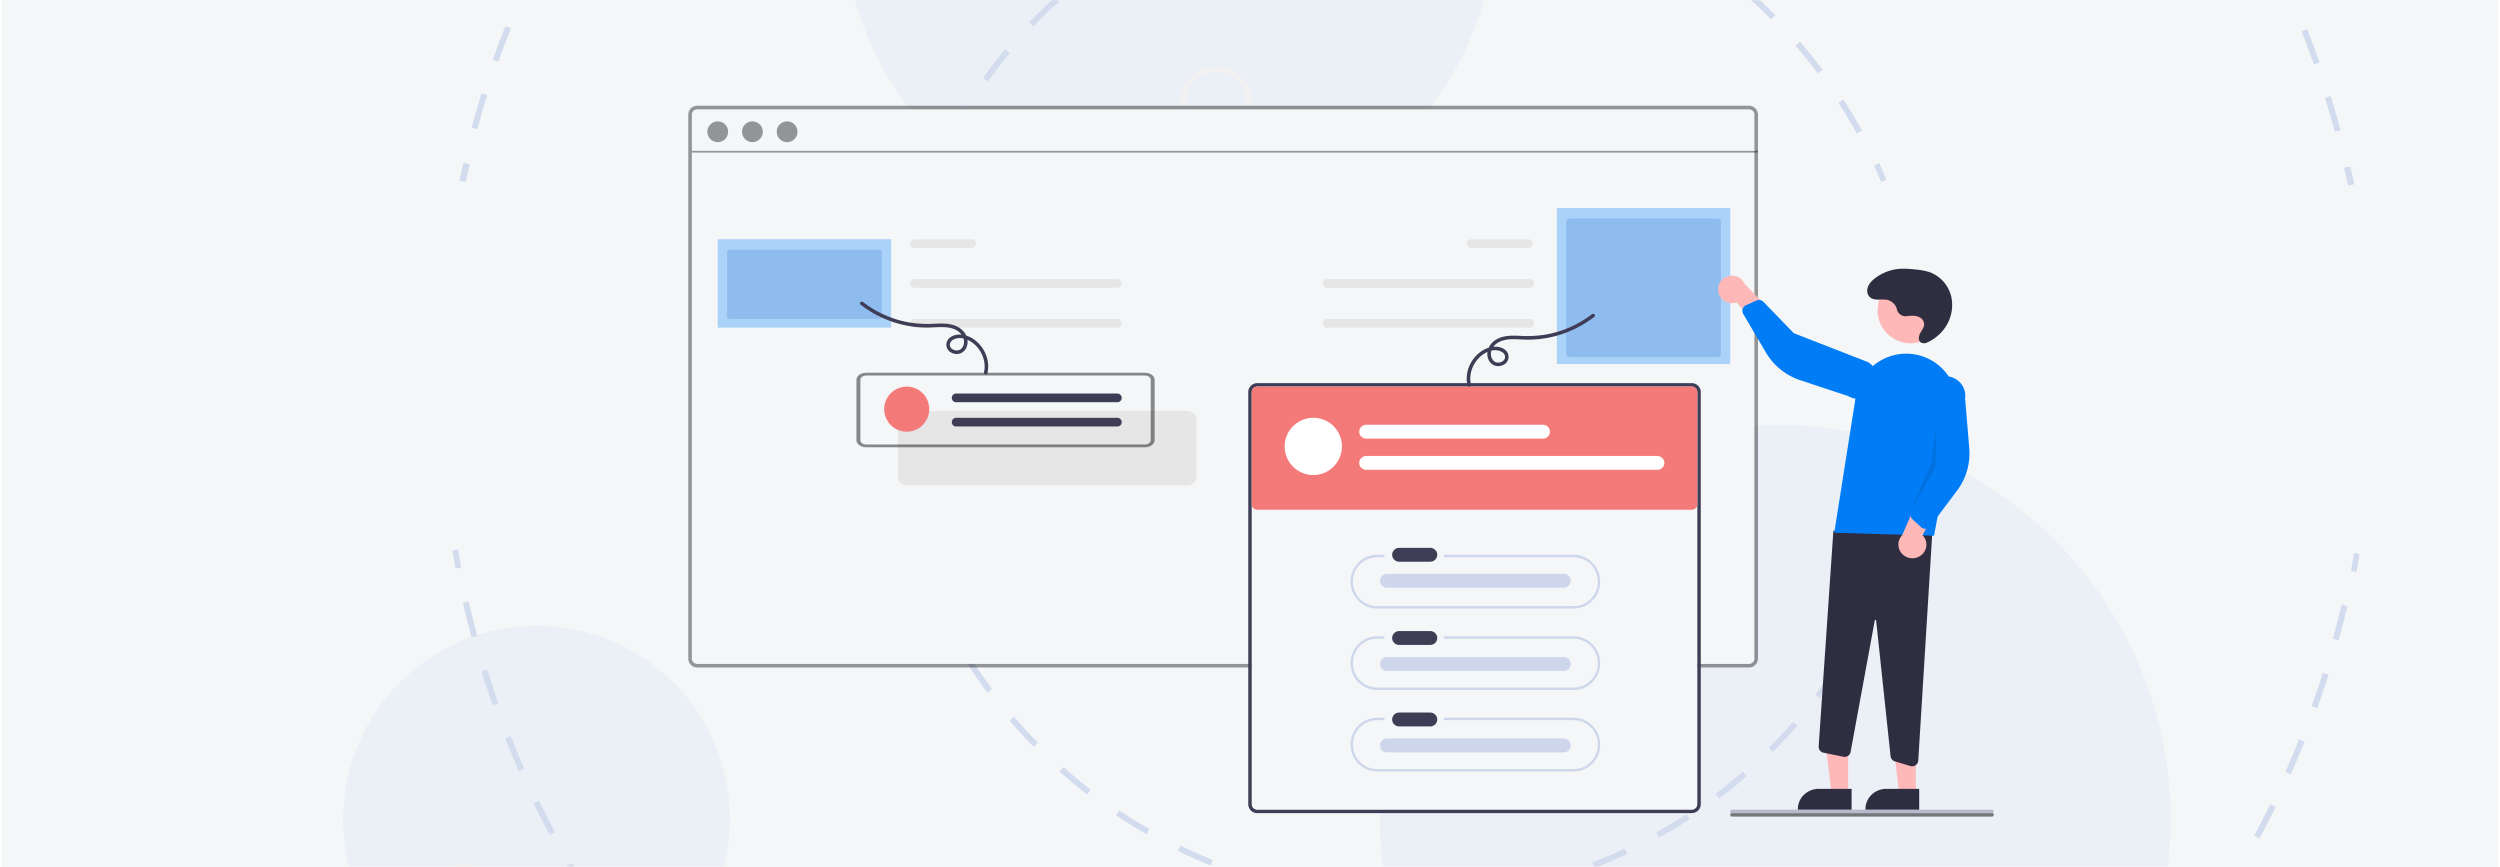 <svg height="500" width="1442" xmlns="http://www.w3.org/2000/svg" xmlns:xlink="http://www.w3.org/1999/xlink"><defs><path id="a" d="M.847 0h1440v500H.847z"/><path id="d" d="M158.216 314H7.784c-.433 0-.784-.448-.784-1s.35-1 .784-1h150.432c.433 0 .784.448.784 1s-.35 1-.784 1z"/><filter id="c" height="800%" width="109.2%" x="-4.6%" y="-250%"><feOffset dy="2" in="SourceAlpha" result="shadowOffsetOuter1"/><feGaussianBlur in="shadowOffsetOuter1" result="shadowBlurOuter1" stdDeviation="2"/><feComposite in="shadowBlurOuter1" in2="SourceAlpha" operator="out" result="shadowBlurOuter1"/><feColorMatrix in="shadowBlurOuter1" values="0 0 0 0 0 0 0 0 0 0 0 0 0 0 0 0 0 0 0.185 0"/></filter><mask id="b" fill="#fff"><use fill-rule="evenodd" xlink:href="#a"/></mask></defs><g fill="none" fill-rule="evenodd" transform="translate(.153)"><use fill="#f4f6f8" xlink:href="#a"/><g fill-rule="nonzero" mask="url(#b)" opacity=".886"><g fill="#ced8ed" transform="translate(197.847 -337)"><circle cx="476.5" cy="285.5" opacity=".3" r="188.5"/><circle cx="111.5" cy="809.5" opacity=".3" r="111.5"/><ellipse cx="826" cy="809.5" opacity=".3" rx="228" ry="227.5"/><path d="M70.602 442L67 441.271A539.002 539.002 0 0 1 69.412 431l3.588.793A539.201 539.201 0 0 0 70.602 442zm1078.09-29a553.04 553.04 0 0 0-5.664-19.558l3.272-1.01a555.906 555.906 0 0 1 5.7 19.68zM77.305 411.505L74 410.607a555.486 555.486 0 0 1 5.777-19.735l3.27 1.02a550.36 550.36 0 0 0-5.742 19.613zm1059.349-37.365a554.284 554.284 0 0 0-7.089-19.061l3.188-1.25a552.923 552.923 0 0 1 7.132 19.18l-3.231 1.13zm-1047.14-1.628l-3.23-1.141a556.824 556.824 0 0 1 7.226-19.242l3.185 1.259a552.03 552.03 0 0 0-7.182 19.124zm1032.259-36.225a551.89 551.89 0 0 0-8.48-18.496l3.087-1.482a555.517 555.517 0 0 1 8.534 18.612zm-1017.194-1.739l-3.136-1.378a557.516 557.516 0 0 1 8.63-18.645l3.083 1.491a552.44 552.44 0 0 0-8.577 18.532zm999.55-34.935a557.463 557.463 0 0 0-9.829-17.831l2.97-1.703a559.316 559.316 0 0 1 9.89 17.941l-3.032 1.593zm-981.716-1.793l-3.026-1.605a558.725 558.725 0 0 1 9.983-17.952l2.964 1.715a553.03 553.03 0 0 0-9.921 17.842zm961.407-33.5a555.37 555.37 0 0 0-11.117-17.07l2.837-1.918a560.074 560.074 0 0 1 11.187 17.176zm-940.917-1.803l-2.899-1.822a559.822 559.822 0 0 1 11.274-17.163l2.83 1.927a557.776 557.776 0 0 0-11.205 17.058zm918.057-31.921a550.605 550.605 0 0 0-12.344-16.217l2.69-2.12a560.559 560.559 0 0 1 12.42 16.318zm-895.029-1.769l-2.756-2.03a559.92 559.92 0 0 1 12.5-16.286l2.68 2.13a560.045 560.045 0 0 0-12.424 16.186zm869.75-30.206a558.055 558.055 0 0 0-13.504-15.278l2.526-2.31a559.69 559.69 0 0 1 13.587 15.372l-2.61 2.216zm-844.317-1.7l-2.6-2.226a563.572 563.572 0 0 1 13.656-15.325l2.517 2.32a560.49 560.49 0 0 0-13.573 15.23zm816.755-28.355a559.761 559.761 0 0 0-14.592-14.256l2.352-2.488a565.14 565.14 0 0 1 14.679 14.344zm-789.062-1.599l-2.43-2.41a560.933 560.933 0 0 1 14.737-14.282l2.34 2.497a558.057 558.057 0 0 0-14.647 14.195zm759.362-26.372a559.305 559.305 0 0 0-15.599-13.158l2.161-2.652a561.01 561.01 0 0 1 15.696 13.238zm-729.56-1.473l-2.247-2.58a563.468 563.468 0 0 1 15.74-13.167l2.15 2.662a560.296 560.296 0 0 0-15.642 13.085zm697.884-24.265a557.01 557.01 0 0 0-16.527-11.984l1.96-2.804a559.24 559.24 0 0 1 16.631 12.058zm-666.132-1.323l-2.052-2.739a564.266 564.266 0 0 1 16.655-11.977l1.95 2.812a557.224 557.224 0 0 0-16.553 11.904zM913.256 91.5a558.152 558.152 0 0 0-17.372-10.744l1.75-2.94a563.128 563.128 0 0 1 17.478 10.81zM314.14 90.343l-1.847-2.88a561.886 561.886 0 0 1 17.484-10.723l1.74 2.948a556.801 556.801 0 0 0-17.377 10.655zm563.982-19.686A551.575 551.575 0 0 0 860 61.217l1.529-3.06a556.76 556.76 0 0 1 18.235 9.498l-1.641 3.002zM349.27 69.68l-1.629-3.01a561.609 561.609 0 0 1 18.218-9.404l1.517 3.066a556.305 556.305 0 0 0-18.106 9.348zm492.265-17.23a551.171 551.171 0 0 0-18.779-8.078l1.297-3.166a554.123 554.123 0 0 1 18.897 8.13zm-455.723-.79l-1.403-3.119a559.879 559.879 0 0 1 18.854-8.034l1.286 3.17a558.006 558.006 0 0 0-18.737 7.984zm417.872-14.667a555.818 555.818 0 0 0-19.34-6.67l1.059-3.253a561.054 561.054 0 0 1 19.458 6.711zm-380.12-.603l-1.167-3.215a555.273 555.273 0 0 1 19.384-6.618l1.048 3.256a553.132 553.132 0 0 0-19.265 6.577zm341.201-12.015a554.629 554.629 0 0 0-19.736-5.206l.813-3.322a558.026 558.026 0 0 1 19.86 5.238zm-302.388-.437l-.927-3.293a560.903 560.903 0 0 1 19.874-5.18l.804 3.326a555.74 555.74 0 0 0-19.751 5.147zm262.737-9.241a556.881 556.881 0 0 0-20.067-3.733l.565-3.374a560.147 560.147 0 0 1 20.19 3.757zm-223.059-.322l-.679-3.351a559.832 559.832 0 0 1 20.202-3.699l.555 3.375a555.348 555.348 0 0 0-20.078 3.675zm182.8-6.405a561.388 561.388 0 0 0-20.288-2.248l.315-3.406a567.665 567.665 0 0 1 20.413 2.262zm-142.52-.203l-.432-3.393c6.75-.854 13.62-1.596 20.419-2.205l.306 3.407a559.105 559.105 0 0 0-20.294 2.191zm101.874-3.552a563.292 563.292 0 0 0-20.398-.765l.067-3.42c6.825.133 13.73.392 20.522.77l-.19 3.415zm-61.219-.088l-.18-3.415A568 568 0 0 1 603.337 0l.057 3.42a566.21 566.21 0 0 0-20.404.706zM1156.374 444a552.56 552.56 0 0 0-2.374-10.218l3.612-.782c.83 3.416 1.626 6.843 2.388 10.283zm4.819 223l-3.193-.68a618.802 618.802 0 0 0 1.798-10.32l3.202.615a603.222 603.222 0 0 1-1.807 10.385zm-548.488 449c-3.722 0-7.436-.036-11.14-.109l.066-3.426c6.77.132 13.588.14 20.366.032l.055 3.426c-3.11.05-6.225.076-9.347.077zm29.823-.781l-.18-3.423a559.46 559.46 0 0 0 20.309-1.44l.304 3.412a566.67 566.67 0 0 1-20.433 1.45zm-61.434-.099a567.242 567.242 0 0 1-20.428-1.512l.315-3.413c6.717.62 13.548 1.128 20.304 1.506l-.19 3.42zm102.235-3.545l-.43-3.399a557.705 557.705 0 0 0 20.15-2.924l.554 3.382a567.92 567.92 0 0 1-20.274 2.941zm-143.025-.227a561.013 561.013 0 0 1-20.265-3.006l.566-3.38a557.785 557.785 0 0 0 20.14 2.987l-.44 3.399zm183.452-6.396l-.678-3.359a552.005 552.005 0 0 0 19.88-4.398l.8 3.333a561.698 561.698 0 0 1-20.002 4.424zm-223.857-.36a555.763 555.763 0 0 1-19.99-4.49l.814-3.328a552.495 552.495 0 0 0 19.865 4.463l-.689 3.356zm263.688-9.227l-.924-3.299a551.191 551.191 0 0 0 19.501-5.855l1.045 3.262a550.416 550.416 0 0 1-19.622 5.892zm-303.488-.487a555.876 555.876 0 0 1-19.655-5.972l1.055-3.258a553.079 553.079 0 0 0 19.535 5.935zm342.45-11.997l-1.165-3.222a554.229 554.229 0 0 0 18.971-7.262l1.283 3.177a557.976 557.976 0 0 1-19.088 7.307zm-381.52-.668a551.824 551.824 0 0 1-19.15-7.409l1.295-3.172a549.035 549.035 0 0 0 19.03 7.363zm419.418-14.644l-1.398-3.128a551.914 551.914 0 0 0 18.397-8.644l1.512 3.075a560.276 560.276 0 0 1-18.51 8.697zm-457.425-.873a562.777 562.777 0 0 1-18.54-8.798l1.525-3.068a555.035 555.035 0 0 0 18.427 8.744zm494.12-17.2l-1.625-3.015a552.452 552.452 0 0 0 17.72-9.975l1.736 2.954a559.741 559.741 0 0 1-17.83 10.035zm-530.86-1.075a557.983 557.983 0 0 1-17.835-10.136l1.747-2.947a552.018 552.018 0 0 0 17.726 10.074l-1.638 3.01zm566.146-19.65l-1.84-2.888a556.65 556.65 0 0 0 16.946-11.254l1.947 2.82a565.324 565.324 0 0 1-17.052 11.321zm-601.426-1.269a561.71 561.71 0 0 1-17.037-11.414l1.958-2.81a564.271 564.271 0 0 0 16.932 11.343zm635.11-21.993l-2.047-2.747a557.737 557.737 0 0 0 16.088-12.464l2.147 2.67a561.33 561.33 0 0 1-16.188 12.541zm-668.75-1.449a560.175 560.175 0 0 1-16.15-12.625l2.157-2.66c5.26 4.27 10.66 8.49 16.051 12.549zm700.658-24.22l-2.241-2.59a562.93 562.93 0 0 0 15.14-13.61l2.335 2.506a559.088 559.088 0 0 1-15.234 13.694zm-732.486-1.613a563.996 563.996 0 0 1-15.18-13.766l2.345-2.496a559.951 559.951 0 0 0 15.09 13.683l-2.255 2.58zm762.452-26.324l-2.425-2.419a562.607 562.607 0 0 0 14.113-14.68l2.511 2.328a564.243 564.243 0 0 1-14.2 14.771zm-792.3-1.751a565.719 565.719 0 0 1-14.134-14.832l2.522-2.318a561.476 561.476 0 0 0 14.048 14.74zm820.154-28.305l-2.596-2.235a560.863 560.863 0 0 0 13.01-15.68l2.677 2.141a567.715 567.715 0 0 1-13.091 15.774zm-847.869-1.864a568.944 568.944 0 0 1-13.01-15.818l2.684-2.128a564.501 564.501 0 0 0 12.932 15.721zm873.47-30.156l-2.752-2.041a561.52 561.52 0 0 0 11.833-16.592l2.823 1.937a562.223 562.223 0 0 1-11.904 16.696zm-898.902-1.944a560.61 560.61 0 0 1-11.818-16.719l2.833-1.927a558.538 558.538 0 0 0 11.744 16.618l-2.76 2.028zm922.095-31.877l-2.893-1.833a552.957 552.957 0 0 0 10.59-17.42l2.96 1.727a557.899 557.899 0 0 1-10.657 17.526zm-945.109-1.98a560.174 560.174 0 0 1-10.558-17.532l2.965-1.713a560.41 560.41 0 0 0 10.495 17.425zm965.77-33.46l-3.02-1.615c3.203-5.99 6.325-12.1 9.283-18.16l3.078 1.503a556.349 556.349 0 0 1-9.34 18.273zm-986.234-1.978a560.028 560.028 0 0 1-9.24-18.251l3.084-1.492a556.75 556.75 0 0 0 9.182 18.14zm1004.237-34.9l-3.13-1.388a555.859 555.859 0 0 0 7.921-18.806l3.181 1.271a558.182 558.182 0 0 1-7.972 18.924zm-1022.038-1.93a556.978 556.978 0 0 1-7.869-18.872l3.185-1.26a552.201 552.201 0 0 0 7.82 18.755zm1037.276-36.2l-3.224-1.155a556.848 556.848 0 0 0 6.514-19.35l3.264 1.034a555.629 555.629 0 0 1-6.554 19.47zM86.227 743.74a555.096 555.096 0 0 1-6.47-19.447l3.27-1.02a552.281 552.281 0 0 0 6.43 19.326l-3.23 1.14zm1064.69-37.359l-3.302-.913a547.527 547.527 0 0 0 5.05-19.73l3.335.79a555.373 555.373 0 0 1-5.084 19.853zM74.01 704.623A559.982 559.982 0 0 1 69 684.776l3.336-.776a554.748 554.748 0 0 0 4.979 19.723zM64.784 665A612.959 612.959 0 0 1 63 654.604l3.227-.604A587.12 587.12 0 0 0 68 664.331zm828.486 3l-3.27-1.28a299.65 299.65 0 0 0 3.686-9.72l3.314 1.168a301.955 301.955 0 0 1-3.73 9.832zM612.85 858c-4.1 0-8.236-.084-12.296-.247l.139-3.418c6.735.273 13.62.32 20.377.132l.093 3.421c-2.762.075-5.533.113-8.313.112zm28.883-1.371l-.324-3.404a297.853 297.853 0 0 0 20.205-2.628l.558 3.374a299.367 299.367 0 0 1-20.44 2.658zM580 856.225a300.808 300.808 0 0 1-20.4-2.93l.604-3.367a298.184 298.184 0 0 0 20.167 2.896l-.37 3.4zm102.378-6.31l-.79-3.328c6.59-1.563 13.2-3.372 19.65-5.38l1.017 3.267a300.962 300.962 0 0 1-19.877 5.44zm-142.93-.946a300.146 300.146 0 0 1-19.812-5.707l1.062-3.254a296.586 296.586 0 0 0 19.584 5.644zm182.264-11.297l-1.242-3.187a297.73 297.73 0 0 0 18.722-8.036l1.459 3.093a299.598 299.598 0 0 1-18.94 8.13zm-221.443-1.475a298.738 298.738 0 0 1-18.834-8.385l1.501-3.073a296.314 296.314 0 0 0 18.616 8.288zm258.715-16.066l-1.668-2.987a300.24 300.24 0 0 0 17.443-10.53l1.868 2.865a302.778 302.778 0 0 1-17.643 10.652zm-295.76-1.976a302.288 302.288 0 0 1-17.5-10.887l1.907-2.84a299.092 299.092 0 0 0 17.302 10.764l-1.708 2.963zm330.279-20.51l-2.063-2.728a301.63 301.63 0 0 0 15.843-12.814l2.243 2.585a304.871 304.871 0 0 1-16.023 12.958zM429.01 795.21a301.066 301.066 0 0 1-15.851-13.173l2.278-2.552c5.04 4.49 10.312 8.87 15.67 13.023zm395.617-24.54l-2.413-2.426c4.8-4.772 9.493-9.768 13.95-14.849l2.575 2.255a303.931 303.931 0 0 1-14.112 15.02zm-426.382-2.85a303.62 303.62 0 0 1-13.91-15.203l2.604-2.221a299.786 299.786 0 0 0 13.75 15.032zm453.547-28.114l-2.72-2.074a298.626 298.626 0 0 0 11.798-16.61l2.857 1.885a301.014 301.014 0 0 1-11.935 16.8zM371.495 736.5a301.2 301.2 0 0 1-11.707-16.956l2.883-1.844a297.93 297.93 0 0 0 11.573 16.762zm502.983-31.17l-2.978-1.684a298.053 298.053 0 0 0 9.412-18.065l3.088 1.475a300.634 300.634 0 0 1-9.522 18.274zm-525.205-3.5A300.623 300.623 0 0 1 340 683.432l3.108-1.433a297.07 297.07 0 0 0 9.167 18.186l-3.002 1.643zM331.655 665a302.27 302.27 0 0 1-3.655-9.879l3.387-1.121a295.416 295.416 0 0 0 3.613 9.765zm5.455-218l-3.11-1.302a310.924 310.924 0 0 1 3.934-9.698l3.066 1.412a308.784 308.784 0 0 0-3.89 9.588zm12.917-28L347 417.397a300.938 300.938 0 0 1 10.387-18.117l2.909 1.81A298.69 298.69 0 0 0 350.027 419zm522.976-4.997a297.897 297.897 0 0 0-10.606-17.709l2.874-1.866A301.3 301.3 0 0 1 876 412.34l-2.997 1.662zm-501.224-30.065l-2.777-2.009a303.585 303.585 0 0 1 12.785-16.504l2.633 2.196a299.765 299.765 0 0 0-12.64 16.317zm478.809-4.575a301.048 301.048 0 0 0-12.945-16.073l2.589-2.245a303.83 303.83 0 0 1 13.095 16.258l-2.74 2.06zm-452.434-27.147l-2.475-2.372a303.85 303.85 0 0 1 14.93-14.585l2.306 2.537a300.259 300.259 0 0 0-14.761 14.42zm425.467-4.066a300.853 300.853 0 0 0-15.033-14.138l2.258-2.58a304.329 304.329 0 0 1 15.204 14.299zm-394.987-23.72l-2.126-2.69a303.565 303.565 0 0 1 16.792-12.39l1.935 2.831a299.73 299.73 0 0 0-16.601 12.247zm363.985-3.482a299.707 299.707 0 0 0-16.832-11.93l1.88-2.867a302.892 302.892 0 0 1 17.026 12.066l-2.074 2.73zm-329.977-19.83l-1.735-2.96a301.678 301.678 0 0 1 18.34-9.942l1.526 3.072a297.871 297.871 0 0 0-18.131 9.83zm295.529-2.831a297.44 297.44 0 0 0-18.318-9.482l1.465-3.1a301.3 301.3 0 0 1 18.53 9.59zm-258.628-15.541l-1.308-3.172a299.01 299.01 0 0 1 19.543-7.292l1.082 3.255a295.58 295.58 0 0 0-19.317 7.209zm221.378-2.12a295.39 295.39 0 0 0-19.454-6.835l1.02-3.275a299.169 299.169 0 0 1 19.68 6.914zM538.634 269.7l-.853-3.322a299.419 299.419 0 0 1 20.368-4.493l.619 3.374a295.9 295.9 0 0 0-20.134 4.441zm142.949-1.365a296.546 296.546 0 0 0-20.216-4.053l.556-3.385a299.87 299.87 0 0 1 20.45 4.1zm-102.42-6.103l-.384-3.41a304.396 304.396 0 0 1 20.79-1.626l.15 3.427c-6.86.301-13.776.842-20.556 1.609zm61.756-.585a300.535 300.535 0 0 0-20.581-1.217l.084-3.429c6.936.17 13.94.585 20.817 1.23zM886.977 442a312.377 312.377 0 0 0-3.977-9.526l2.975-1.474a319.375 319.375 0 0 1 4.025 9.635z"/></g><path d="M267.347 539c-11.322 0-20.5-9.178-20.5-20.5s9.178-20.5 20.5-20.5 20.5 9.178 20.5 20.5c-.013 11.316-9.184 20.487-20.5 20.5zm0-37.583c-9.435 0-17.083 7.648-17.083 17.083s7.648 17.083 17.083 17.083 17.083-7.648 17.083-17.083c-.01-9.43-7.652-17.073-17.083-17.083zM701.347 79c-11.322 0-20.5-9.178-20.5-20.5s9.178-20.5 20.5-20.5 20.5 9.178 20.5 20.5c-.013 11.316-9.184 20.487-20.5 20.5zm0-37.583c-9.435 0-17.083 7.648-17.083 17.083s7.648 17.083 17.083 17.083S718.43 67.935 718.43 58.5c-.01-9.43-7.652-17.073-17.083-17.083z" fill="#f0f0f0"/></g><g mask="url(#b)"><path d="M1008.705 61H401.989a5.146 5.146 0 0 0-5.142 5.148v313.704a5.146 5.146 0 0 0 5.142 5.148h606.716a5.16 5.16 0 0 0 4.134-2.1 4.51 4.51 0 0 0 .651-1.181 5.018 5.018 0 0 0 .357-1.867V66.148a5.146 5.146 0 0 0-5.142-5.148z" fill="#000" fill-rule="nonzero" opacity=".4"/><path d="M1011.79 379.852a3.088 3.088 0 0 1-3.085 3.089H401.989a3.088 3.088 0 0 1-3.085-3.09V66.149a3.088 3.088 0 0 1 3.085-3.089h606.716a3.088 3.088 0 0 1 3.085 3.09v313.703z" fill="#f4f6f8" fill-rule="nonzero"/><path d="M975.696 469H724.997a5.157 5.157 0 0 1-5.151-5.152V226.152a5.157 5.157 0 0 1 5.151-5.152h250.7a5.157 5.157 0 0 1 5.151 5.152v237.696a5.157 5.157 0 0 1-5.151 5.152zM724.997 223.06a3.092 3.092 0 0 0-3.09 3.092v237.696a3.092 3.092 0 0 0 3.09 3.091h250.7a3.092 3.092 0 0 0 3.09-3.091V226.152a3.092 3.092 0 0 0-3.09-3.091h-250.7z" fill="#3f3d56" fill-rule="nonzero"/><path d="M724.998 223.06a3.092 3.092 0 0 0-3.09 3.092v237.696a3.092 3.092 0 0 0 3.09 3.091h250.699a3.092 3.092 0 0 0 3.09-3.091V226.152a3.092 3.092 0 0 0-3.09-3.091h-250.7z" fill="#f4f6f8" fill-rule="nonzero"/><path d="M527.289 161a2.492 2.492 0 0 0-2.442 2.5 2.492 2.492 0 0 0 2.442 2.5h117.04a2.491 2.491 0 0 0 2.518-2.46 2.493 2.493 0 0 0-2.517-2.54zm-.028-23c-1.34.023-2.414 1.135-2.414 2.5s1.074 2.477 2.414 2.5h33.097c1.353.019 2.466-1.08 2.489-2.459.022-1.378-1.055-2.515-2.408-2.54h-33.178zm.028 46a2.492 2.492 0 0 0-2.442 2.5 2.492 2.492 0 0 0 2.442 2.5h117.04a2.491 2.491 0 0 0 2.518-2.46 2.493 2.493 0 0 0-2.517-2.54zm355.117-23a2.492 2.492 0 0 1 2.441 2.5 2.492 2.492 0 0 1-2.441 2.5h-117.03a2.479 2.479 0 0 1-2.175-1.213 2.515 2.515 0 0 1-.04-2.503 2.48 2.48 0 0 1 2.216-1.284zm-.973-23c1.34.023 2.414 1.135 2.414 2.5s-1.074 2.477-2.414 2.5h-33.096c-1.353.019-2.466-1.08-2.489-2.459-.022-1.378 1.055-2.515 2.408-2.54h33.178zm.973 46a2.492 2.492 0 0 1 2.441 2.5 2.492 2.492 0 0 1-2.441 2.5h-117.03a2.479 2.479 0 0 1-2.175-1.213 2.515 2.515 0 0 1-.04-2.503 2.48 2.48 0 0 1 2.216-1.284zm-198.232 96H523.52c-3.132 0-5.67-1.808-5.673-4.037v-34.926c.003-2.229 2.541-4.037 5.673-4.037h160.654c3.132 0 5.67 1.808 5.673 4.037v34.925c-.003 2.229-2.541 4.035-5.673 4.038z" fill="#e6e6e6" fill-rule="nonzero"/><path d="M508.474 183.077c-.003.51-.924.922-2.06.923H421.28c-1.136-.001-2.057-.414-2.06-.923v-38.154c.003-.51.924-.922 2.06-.923h85.134c1.136.001 2.057.414 2.06.923z" fill="#ccd7eb" fill-rule="nonzero"/><path d="M413.847 138h100v51h-100z" fill="#007df6" opacity=".3"/><path d="M992.474 204.154c-.003 1.018-.924 1.843-2.06 1.846H905.28c-1.136-.003-2.057-.828-2.06-1.846v-76.308c.003-1.018.924-1.843 2.06-1.846h85.134c1.136.003 2.057.828 2.06 1.846z" fill="#ccd7eb" fill-rule="nonzero"/><path d="M897.847 120h100v90h-100z" fill="#007df6" opacity=".3"/><g fill-rule="nonzero" transform="translate(396.847 61)"><path d="M2 26h615v1H2z" fill="#000" opacity=".4"/><circle cx="17" cy="15" fill="#000" opacity=".4" r="6"/><circle cx="37" cy="15" fill="#000" opacity=".4" r="6"/><circle cx="57" cy="15" fill="#000" opacity=".4" r="6"/><path d="M263.327 197H102.673c-3.132 0-5.67-1.808-5.673-4.037v-34.926c.003-2.229 2.541-4.037 5.673-4.037h160.654c3.132 0 5.67 1.808 5.673 4.037v34.925c-.003 2.229-2.541 4.035-5.673 4.038zm-160.654-41.387c-1.879 0-3.402 1.086-3.404 2.423v34.925c0 1.337 1.525 2.42 3.404 2.422h160.654c1.879 0 3.402-1.085 3.404-2.422v-34.924c0-1.337-1.525-2.42-3.404-2.422z" fill="#000" opacity=".45"/><circle cx="126" cy="175" fill="#f37a78" r="13"/><path d="M154.441 166a2.492 2.492 0 0 0-2.441 2.5 2.492 2.492 0 0 0 2.441 2.5h93.042a2.491 2.491 0 0 0 2.517-2.46 2.492 2.492 0 0 0-2.517-2.54zm0 14a2.492 2.492 0 0 0-2.441 2.5 2.492 2.492 0 0 0 2.441 2.5h93.042a2.491 2.491 0 0 0 2.517-2.46 2.492 2.492 0 0 0-2.517-2.54z" fill="#3f3d56"/><path d="M328.092 162a3.1 3.1 0 0 0-3.092 3.102v64.796a3.1 3.1 0 0 0 3.092 3.102h250.816a3.1 3.1 0 0 0 3.092-3.102v-64.796a3.1 3.1 0 0 0-3.092-3.102z" fill="#f37a78"/><path d="M510.715 259h-74.962v1.388h74.962c7.686 0 13.916 6.318 13.916 14.112s-6.23 14.112-13.916 14.112h-113.43c-7.686 0-13.916-6.318-13.916-14.112s6.23-14.112 13.916-14.112h4.239V259h-4.24c-8.44 0-15.284 6.94-15.284 15.5s6.843 15.5 15.285 15.5h113.43c8.442 0 15.285-6.94 15.285-15.5s-6.843-15.5-15.285-15.5zm0 47h-74.962v1.388h74.962c7.686 0 13.916 6.318 13.916 14.112s-6.23 14.112-13.916 14.112h-113.43c-7.686 0-13.916-6.318-13.916-14.112s6.23-14.112 13.916-14.112h4.239V306h-4.24c-8.44 0-15.284 6.94-15.284 15.5s6.843 15.5 15.285 15.5h113.43c8.442 0 15.285-6.94 15.285-15.5s-6.843-15.5-15.285-15.5zm0 47h-74.962v1.388h74.962c7.686 0 13.916 6.318 13.916 14.112s-6.23 14.112-13.916 14.112h-113.43c-7.686 0-13.916-6.318-13.916-14.112s6.23-14.112 13.916-14.112h4.239V353h-4.24c-8.44 0-15.284 6.94-15.284 15.5s6.843 15.5 15.285 15.5h113.43c8.442 0 15.285-6.94 15.285-15.5s-6.843-15.5-15.285-15.5z" fill="#9eb1db" opacity=".45"/><path d="M410.005 255c-2.223.036-4.005 1.817-4.005 4 0 2.184 1.782 3.964 4.005 4h17.86c2.248.033 4.098-1.727 4.134-3.934.037-2.207-1.753-4.027-4-4.065h-17.994zm0 48c-2.223.036-4.005 1.817-4.005 4 0 2.184 1.782 3.964 4.005 4h17.86c2.248.033 4.098-1.727 4.134-3.934.037-2.207-1.753-4.027-4-4.065h-17.994zm-.002 47c-2.221.036-4.003 1.817-4.003 4s1.782 3.963 4.003 4h17.855a4.087 4.087 0 0 0 3.562-1.942 3.94 3.94 0 0 0 .067-4.002 4.081 4.081 0 0 0-3.629-2.055h-17.855z" fill="#3f3d56"/><path d="M402.997 270c-2.218.036-3.997 1.817-3.997 4 0 2.184 1.779 3.964 3.997 4h101.877c2.242.033 4.089-1.727 4.126-3.934.036-2.207-1.75-4.027-3.993-4.065h-102.01zm0 48c-2.218.036-3.997 1.817-3.997 4 0 2.184 1.779 3.964 3.997 4h101.877c2.242.033 4.089-1.727 4.126-3.934.036-2.207-1.75-4.027-3.993-4.065h-102.01zm0 47c-2.218.036-3.997 1.817-3.997 4 0 2.184 1.779 3.964 3.997 4h101.877c2.242.033 4.089-1.727 4.126-3.934.036-2.207-1.75-4.027-3.993-4.065h-102.01z" fill="#9eb1db" opacity=".45"/><path d="M377 196.5c0 9.113-7.387 16.5-16.5 16.5s-16.5-7.387-16.5-16.5 7.387-16.5 16.5-16.5a16.43 16.43 0 0 1 16.5 16.5zm13.997-12.5c-2.218.036-3.997 1.817-3.997 4s1.779 3.963 3.997 4h101.868a4.078 4.078 0 0 0 3.556-1.942 3.946 3.946 0 0 0 .067-4.002 4.073 4.073 0 0 0-3.623-2.055H390.997zm.009 18c-2.223.036-4.006 1.817-4.006 4s1.783 3.963 4.006 4h167.85a4.09 4.09 0 0 0 3.564-1.942 3.938 3.938 0 0 0 .067-4.002 4.084 4.084 0 0 0-3.631-2.055h-167.85z" fill="#fff"/><path d="M451.432 160.72c-1.577-6.887 2.013-14.44 8.057-17.963 2.776-1.618 6.26-2.462 9.3-1.018a3.762 3.762 0 0 1 2.337 2.75 3.134 3.134 0 0 1-1.954 3.165 4.287 4.287 0 0 1-3.986-.004 5.018 5.018 0 0 1-2.205-3.98c-.296-3.93 2.716-6.806 6.191-8.035 4.452-1.575 9.251-.838 13.86-.732 4.417.093 8.831-.29 13.166-1.143a62.628 62.628 0 0 0 26.444-12.073c1.041-.811-.42-2.255-1.45-1.452a60.549 60.549 0 0 1-26.673 11.755 67.676 67.676 0 0 1-15.082.708c-4.812-.233-10.033-.24-14.16 2.625-3.361 2.331-5.359 6.544-3.907 10.573a6.409 6.409 0 0 0 3.72 3.96 6.565 6.565 0 0 0 5.032-.387 5.07 5.07 0 0 0 1.411-8.338c-2.66-2.478-6.94-2.646-10.208-1.476-7.528 2.696-12.766 10.71-12.296 18.69.06.983.202 1.96.423 2.92.295 1.287 2.275.742 1.98-.546zm-280.864-7c1.577-6.887-2.013-14.44-8.057-17.963-2.776-1.618-6.26-2.462-9.3-1.018a3.762 3.762 0 0 0-2.337 2.75 3.134 3.134 0 0 0 1.954 3.165 4.287 4.287 0 0 0 3.986-.004 5.018 5.018 0 0 0 2.205-3.98c.296-3.93-2.716-6.806-6.191-8.035-4.452-1.575-9.251-.838-13.86-.732a61.488 61.488 0 0 1-13.166-1.143 62.628 62.628 0 0 1-26.444-12.073c-1.041-.811.42-2.255 1.45-1.452a60.549 60.549 0 0 0 26.673 11.755 67.676 67.676 0 0 0 15.082.708c4.812-.233 10.033-.24 14.16 2.625 3.361 2.331 5.359 6.544 3.907 10.573a6.409 6.409 0 0 1-3.72 3.96 6.565 6.565 0 0 1-5.032-.387 5.07 5.07 0 0 1-1.411-8.338c2.66-2.478 6.94-2.646 10.208-1.476 7.528 2.696 12.766 10.71 12.296 18.69a17.8 17.8 0 0 1-.423 2.92c-.295 1.287-2.275.742-1.98-.546z" fill="#3f3d56"/></g></g><g fill-rule="nonzero" mask="url(#b)"><g transform="translate(990.847 155)"><path d="M74.998 303h-9.486L61 266h14z" fill="#ffb8b8"/><path d="M77 312l-31-.001v-.378c0-3.082 1.271-6.038 3.534-8.217 2.263-2.18 5.332-3.404 8.532-3.404H77z" fill="#2f2e41"/><path d="M113.998 303h-9.486L100 266h14z" fill="#ffb8b8"/><path d="M116 312l-31-.001v-.378c0-3.082 1.271-6.038 3.534-8.217 2.263-2.18 5.332-3.404 8.532-3.404H116zm-5.108-25.153l-8.928-2.696a3.513 3.513 0 0 1-2.49-2.991l-8.324-78.296a.376.376 0 0 0-.376-.35.368.368 0 0 0-.401.32L76.43 278.69a3.51 3.51 0 0 1-1.502 2.28 3.56 3.56 0 0 1-2.693.529l-11.411-2.333a3.529 3.529 0 0 1-2.817-3.677l8.482-124.33L124 145l-8.546 138.7c-.115 1.851-1.658 3.295-3.526 3.3a3.6 3.6 0 0 1-1.036-.153z" fill="#2f2e41"/><circle cx="111" cy="24" fill="#ffb8b8" r="19"/><path d="M67 152.288L79.356 74.02c1.329-8.419 6.192-15.856 13.35-20.416a29.345 29.345 0 0 1 24.053-3.413c14.565 4.238 23.54 18.922 20.726 33.911L124.558 154z" fill="#007df6"/><path d="M116.54 165.668a7.81 7.81 0 0 0 3.547-5.65 7.724 7.724 0 0 0-2.154-6.284L131 129l-14.716 1.535-10.152 23.252a7.744 7.744 0 0 0-.195 10.46c2.656 3.03 7.211 3.641 10.604 1.421z" fill="#ffb8b8"/><path d="M119.013 149.965a3.582 3.582 0 0 1-1.917-.896l-4.956-4.512a3.479 3.479 0 0 1-.862-3.935l9.905-23.136-1.405-45.715c.55-3.998 3.223-7.403 7.012-8.93a11.592 11.592 0 0 1 11.354 1.526c3.236 2.472 4.886 6.458 4.33 10.455l2.402 28.737c.73 8.721-1.78 17.408-7.061 24.443l-15.447 20.578a3.572 3.572 0 0 1-3.355 1.385z" fill="#007df6"/><path d="M.144 13.445a7.905 7.905 0 0 0 3.899 5.443 7.956 7.956 0 0 0 6.69.516L28.754 41 33 27.032 15.238 8.665C13.568 5 9.41 3.155 5.56 4.375 1.71 5.593-.617 9.49.144 13.444z" fill="#ffb8b8"/><path d="M14.5 22.467a3.523 3.523 0 0 1 1.568-1.4l6.08-2.756a3.517 3.517 0 0 1 3.967.756L43.672 37.2 86.45 53.861A11.372 11.372 0 0 1 92 63.774a11.37 11.37 0 0 1-5.787 9.776 11.288 11.288 0 0 1-11.33-.15l-27.476-9.087a36.247 36.247 0 0 1-19.86-16.047l-13.058-22.19a3.542 3.542 0 0 1 .013-3.61z" fill="#007df6"/><path d="M126 90l-.772 24.996L111 140l11.88-27.865z" fill="#000" opacity=".1"/><path d="M108.717 27.368a5.028 5.028 0 0 1-5.504-3.672 7.634 7.634 0 0 0-5.442-5.68c-3.528-.804-7.839.852-10.423-1.813a5.174 5.174 0 0 1-1.234-4.563c.476-2.59 2.334-4.547 4.356-6.112A26.71 26.71 0 0 1 105.24.022a53.12 53.12 0 0 1 8.315.413 36.89 36.89 0 0 1 8.506 1.55 19.987 19.987 0 0 1 12.528 14.587 23.014 23.014 0 0 1-4.743 18.843 24.813 24.813 0 0 1-9.52 7.23c-.886.417-1.9.469-2.824.143-2.315-.918-1.937-3.779-.881-5.687 1.13-2.041 2.868-4.018 1.96-6.503a4.926 4.926 0 0 0-2.449-2.629c-2.301-1.17-4.876-.894-7.35-.609z" fill="#2f2e41"/><g opacity=".5"><use fill="#000" filter="url(#c)" xlink:href="#d"/><use fill="#453b69" fill-opacity=".6" xlink:href="#d"/></g></g></g></g></svg>